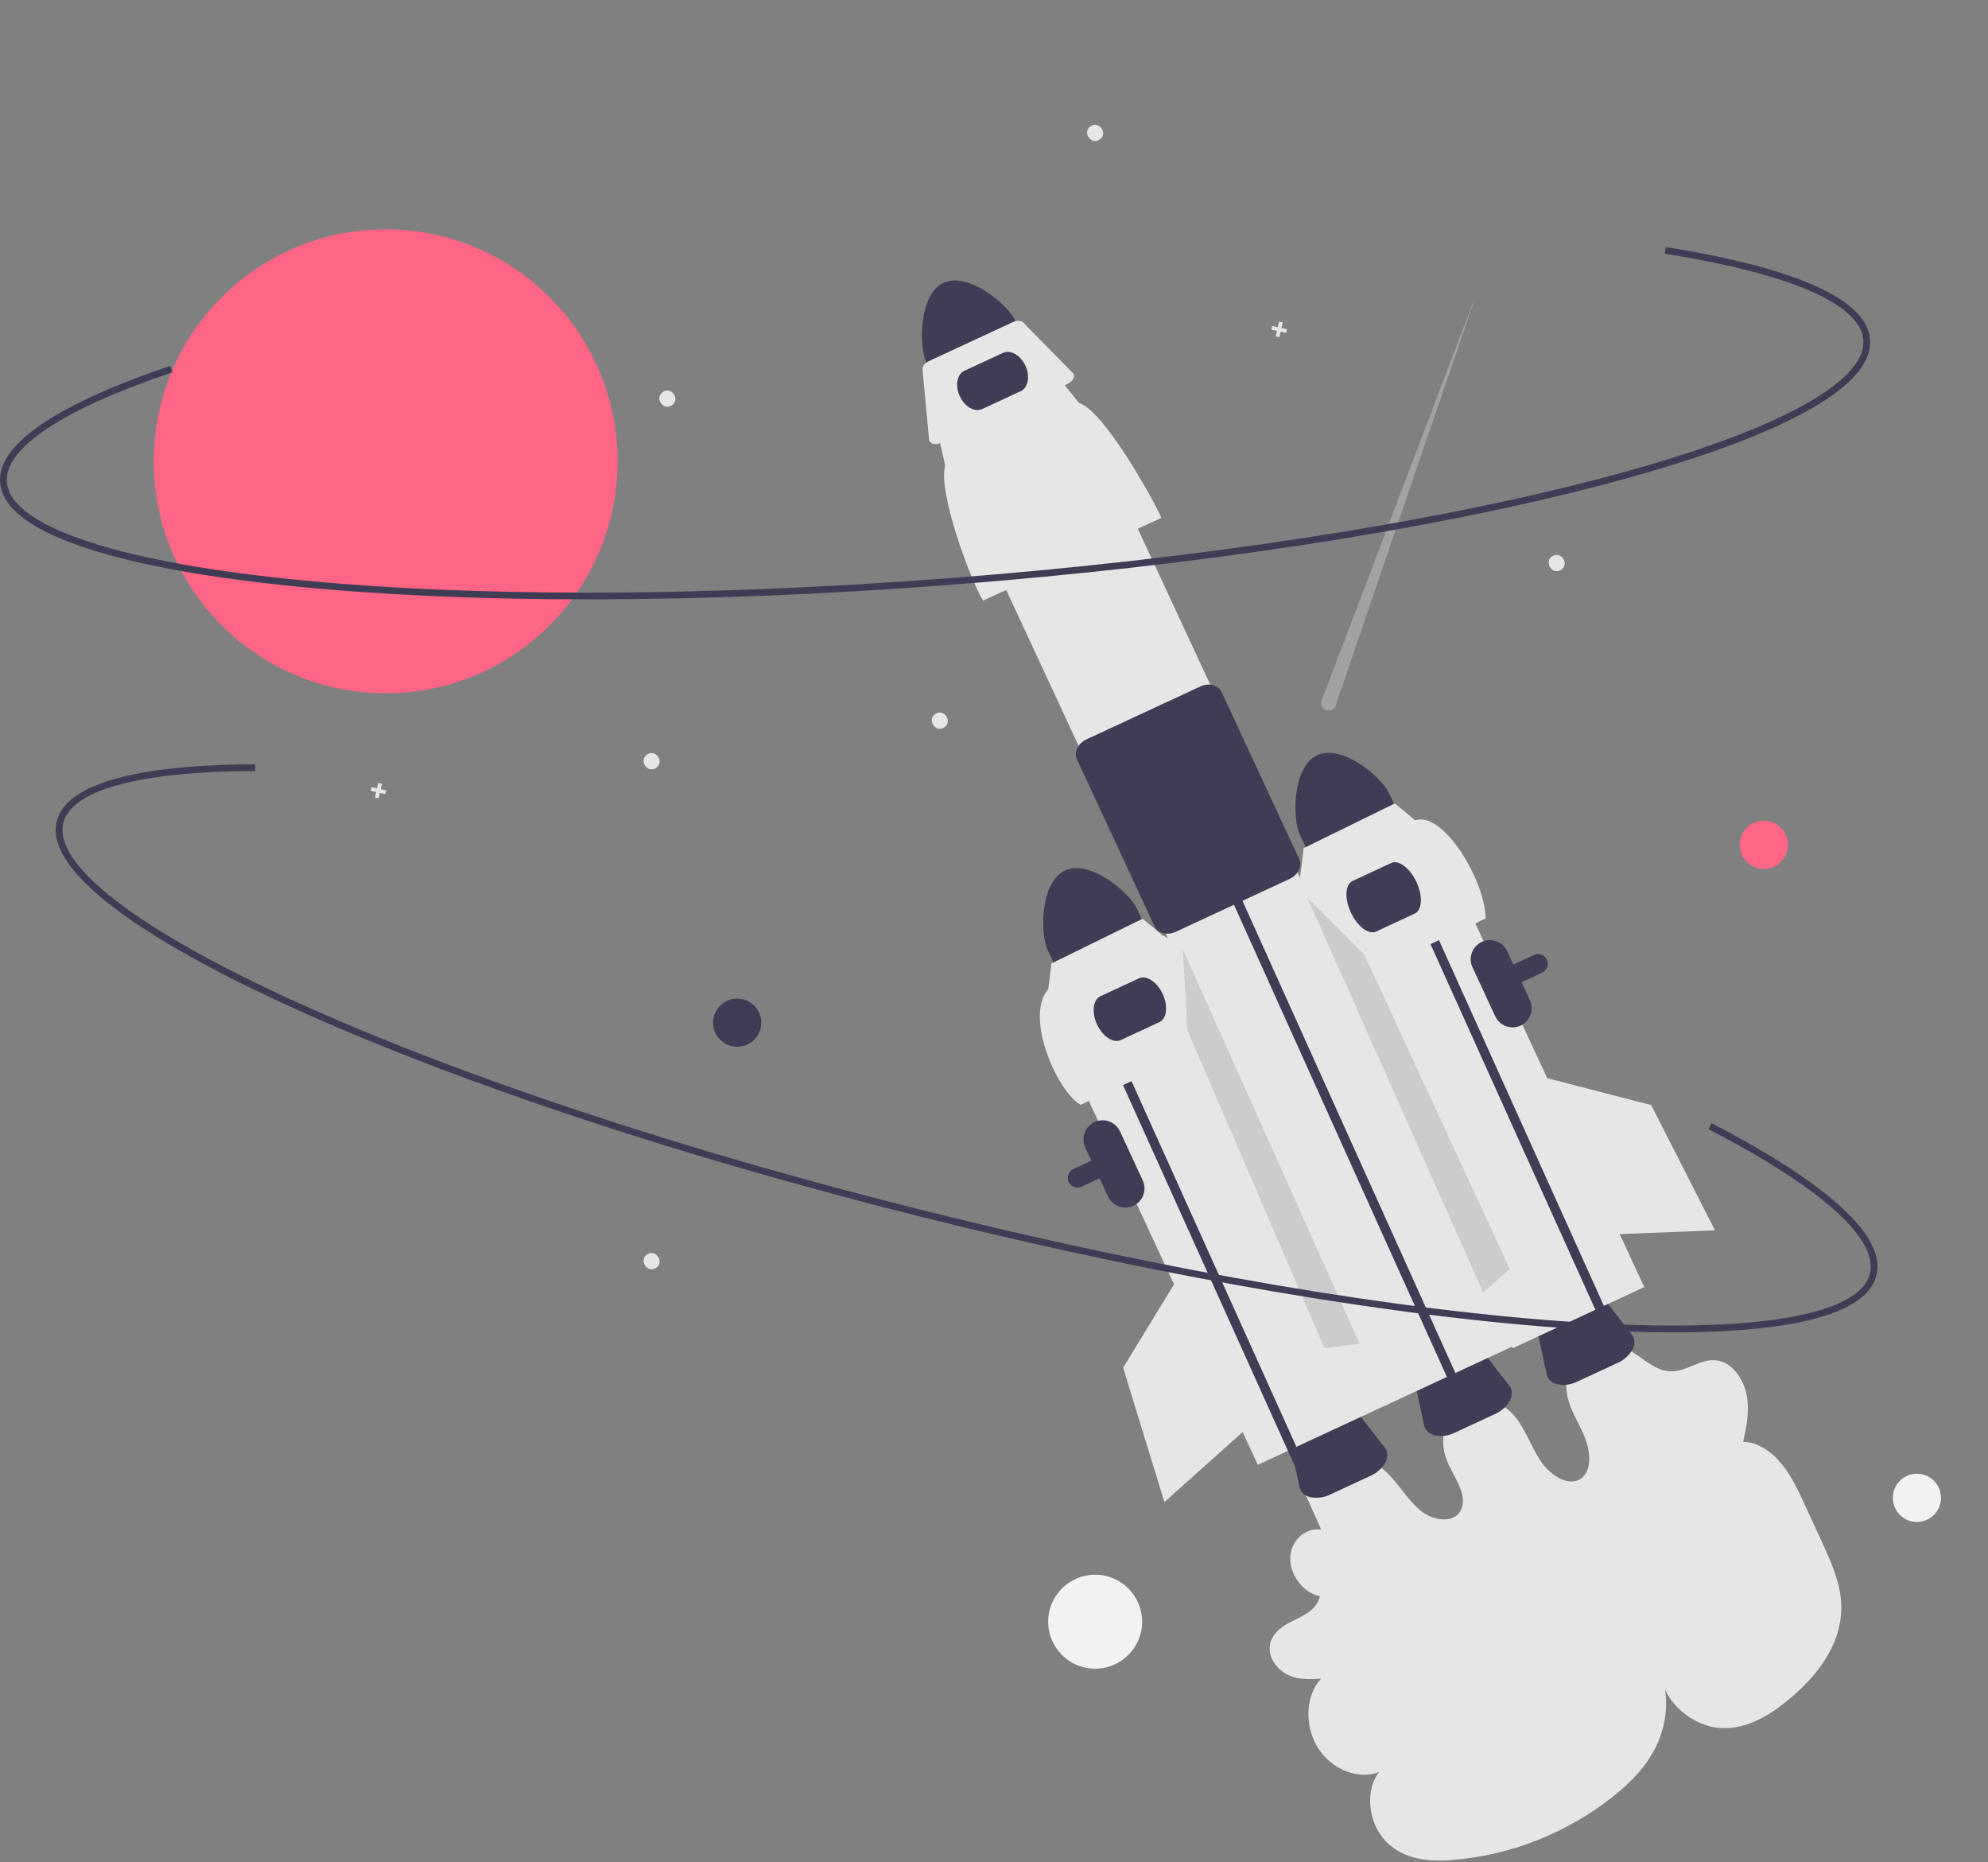 <svg width="883" height="827" viewBox="0 0 883 827" fill="none" xmlns="http://www.w3.org/2000/svg">
<rect x="0" y="0" width="883" height="827" fill="#808080" stroke="none"/>
<g clip-path="url(#clip0)">
<path d="M578.159 659.811L586.83 679.255C579.782 678.133 573.226 684.153 573.079 691.884C572.932 699.615 579.219 707.658 586.268 708.757C584.921 714.759 579.107 717.405 574.061 719.831C569.015 722.257 563.576 726.281 563.951 732.677C564.252 737.812 568.499 742.346 573.009 744.169C577.518 745.992 582.25 745.711 586.817 745.406C579.896 752.645 579.222 766.253 585.3 776.016C591.378 785.779 603.516 790.585 612.605 786.828C606.183 794.816 607.579 809.445 615.548 817.69C623.583 826.001 635.226 826.805 645.406 825.929C671.327 823.738 696.027 813.95 716.412 797.789C724.194 791.606 731.463 784.334 735.902 774.848C740.341 765.362 741.649 753.352 737.514 742.558C738.629 756.08 752.164 766.76 764.34 767.358C776.516 767.956 787.147 761.098 796.181 753.277C808.195 742.876 819.318 728.298 817.669 710.31C816.853 701.405 812.963 692.841 809.148 684.545L801.753 668.462C798.767 661.97 795.714 655.367 791.22 649.919C786.726 644.47 780.489 640.252 774.247 640.292C775.674 633.772 777.108 627.009 775.912 620.081C774.716 613.153 770.136 605.981 763.907 604.358C755.98 602.294 749.263 609.609 741.292 608.919C733.621 608.255 727.282 600.557 719.833 597.507C716.766 596.18 713.379 595.777 710.086 596.347C706.794 596.916 703.739 598.434 701.296 600.713C696.574 605.323 694.605 613.111 696.3 620.48C697.784 626.936 701.734 632.629 704.132 638.855C706.53 645.081 706.902 653.086 702.297 656.486C696.74 660.589 688.283 655.006 683.941 648.252C679.6 641.497 677.108 633.318 671.618 627.638C665.138 620.933 654.996 619.362 648.325 624.029C641.654 628.696 639.103 639.148 642.466 648.033C645.216 655.297 651.515 662.646 649.33 669.487C647.021 676.717 636.918 675.802 630.823 670.692C624.729 665.582 620.682 657.886 614.662 652.662C608.548 647.356 600.564 645.031 593.555 646.516C589.999 647.341 586.709 649.048 583.987 651.48C581.265 653.912 579.2 656.99 577.982 660.431" fill="#E6E6E6"/>
<path d="M718.556 605.17L700.563 613.529C697.859 614.865 694.791 615.279 691.829 614.707C689.217 614.089 687.452 612.492 686.988 610.323L682.802 590.769C682.011 587.081 685.066 582.716 690.065 580.393L700.002 575.777C705.001 573.454 710.307 573.934 712.616 576.917L724.861 592.727C726.219 594.481 726.301 596.86 725.088 599.254C723.615 601.886 721.321 603.964 718.556 605.17Z" fill="#3F3D56"/>
<path d="M585.043 335.344C574.108 340.435 573.927 363.239 577.356 370.628L583.57 384.002L623.18 365.599L616.966 352.225C613.53 344.839 595.986 330.27 585.043 335.344Z" fill="#3F3D56"/>
<path d="M478.602 527.36C477.905 527.36 477.218 527.191 476.6 526.869C475.982 526.547 475.451 526.081 475.051 525.51C474.652 524.939 474.396 524.28 474.306 523.589C474.215 522.898 474.293 522.195 474.532 521.54C474.726 521.005 475.024 520.514 475.409 520.095C475.794 519.676 476.259 519.338 476.775 519.1L681.329 424.062C681.845 423.822 682.403 423.686 682.971 423.662C683.539 423.638 684.106 423.726 684.64 423.921C685.174 424.116 685.665 424.415 686.084 424.799C686.502 425.184 686.841 425.648 687.081 426.163C687.563 427.205 687.613 428.396 687.219 429.474C686.825 430.552 686.019 431.43 684.978 431.915H684.978L480.424 526.953C479.854 527.22 479.232 527.359 478.602 527.36Z" fill="#3F3D56"/>
<path d="M638.609 374.128L580.138 401.294L671.859 598.708L730.33 571.541L638.609 374.128Z" fill="#E6E6E6"/>
<path d="M419.114 125.617C408.179 130.709 407.998 153.512 411.427 160.901L417.641 174.276L457.251 155.873L451.037 142.498C447.601 135.113 430.057 120.544 419.114 125.617Z" fill="#3F3D56"/>
<path d="M664.129 627.864L646.136 636.224C643.431 637.559 640.364 637.973 637.402 637.401C634.79 636.783 633.025 635.186 632.561 633.018L628.375 613.464C627.584 609.775 630.639 605.411 635.638 603.088L645.575 598.471C650.574 596.149 655.88 596.628 658.189 599.611L670.433 615.422C671.791 617.175 671.874 619.554 670.661 621.949C669.188 624.581 666.894 626.659 664.129 627.864Z" fill="#3F3D56"/>
<path d="M608.81 655.31L590.817 663.669C588.113 665.005 585.045 665.419 582.083 664.847C579.471 664.229 577.706 662.632 577.242 660.464L573.056 640.909C572.265 637.221 575.32 632.856 580.319 630.534L590.256 625.917C595.255 623.594 600.561 624.074 602.87 627.057L615.115 642.868C616.473 644.621 616.555 647 615.342 649.394C613.869 652.027 611.575 654.104 608.81 655.31Z" fill="#3F3D56"/>
<path d="M488.282 197.982L429.811 225.149L615.214 624.197L673.685 597.031L488.282 197.982Z" fill="#E6E6E6"/>
<path d="M548.951 403.691L542.39 389.254L546.167 387.512L552.708 401.903L647.423 611.909L643.65 613.662" fill="#3F3D56"/>
<path d="M622.951 391.691L616.39 377.254L620.167 375.512L626.708 389.903L721.423 599.909L717.65 601.662" fill="#3F3D56"/>
<path d="M515.88 229.917L436.654 266.727C431.61 258.879 416.405 218.666 419.819 206.735L417.257 195.358L471.96 169.942L479.282 178.949C490.151 182.284 511.311 220.055 515.88 229.917Z" fill="#E6E6E6"/>
<path d="M474.246 170.428L417.795 196.656C415.711 197.624 413.492 197.268 412.839 195.861C412.745 195.658 412.687 195.441 412.667 195.218L409.745 164.05C409.62 162.716 410.762 161.203 412.506 160.393L449.943 142.999C451.687 142.189 453.58 142.292 454.519 143.248L476.455 165.582C477.577 166.724 476.967 168.679 475.094 169.949C474.825 170.131 474.541 170.291 474.246 170.428Z" fill="#E6E6E6"/>
<path d="M518.522 414.617C517.911 414.619 517.302 414.547 516.708 414.404C515.871 414.23 515.085 413.867 514.409 413.343C513.734 412.818 513.188 412.146 512.812 411.378L478.299 337.095C476.871 334.02 478.789 330.088 482.574 328.329L533.11 304.849C536.895 303.089 541.137 304.161 542.566 307.236L577.079 381.519C577.424 382.302 577.585 383.153 577.55 384.007C577.516 384.861 577.286 385.696 576.878 386.448C575.992 388.15 574.556 389.503 572.804 390.286L522.269 413.765C521.097 414.318 519.818 414.609 518.522 414.617Z" fill="#3F3D56"/>
<path d="M525.434 425.862L466.963 453.028L558.683 650.441L617.154 623.275L525.434 425.862Z" fill="#E6E6E6"/>
<path d="M453.398 173.685L436.251 181.651C432.942 183.189 428.478 180.627 426.301 175.942C424.125 171.256 425.046 166.193 428.355 164.655L445.502 156.688C448.81 155.151 453.274 157.713 455.451 162.398C457.628 167.083 456.707 172.147 453.398 173.685Z" fill="#3F3D56"/>
<path d="M473.008 386.547C462.073 391.638 461.893 414.442 465.322 421.831L471.536 435.205L511.145 416.802L504.931 403.428C501.496 396.042 483.952 381.473 473.008 386.547Z" fill="#3F3D56"/>
<path d="M291.361 341.028C287.499 343.601 283.546 337.477 287.483 335.018C291.344 332.445 295.297 338.569 291.361 341.028Z" fill="#E6E6E6"/>
<path d="M693.361 253.028C689.499 255.601 685.546 249.477 689.482 247.018C693.344 244.445 697.297 250.569 693.361 253.028Z" fill="#E6E6E6"/>
<path d="M419.361 323.028C415.499 325.601 411.546 319.477 415.482 317.018C419.344 314.445 423.297 320.569 419.361 323.028Z" fill="#E6E6E6"/>
<path d="M291.361 563.028C287.499 565.601 283.546 559.477 287.483 557.018C291.344 554.445 295.297 560.569 291.361 563.028Z" fill="#E6E6E6"/>
<path d="M488.361 62.028C484.499 64.601 480.546 58.477 484.482 56.018C488.344 53.445 492.297 59.569 488.361 62.028Z" fill="#E6E6E6"/>
<path d="M298.361 180.028C294.499 182.601 290.546 176.477 294.483 174.018C298.344 171.445 302.297 177.57 298.361 180.028Z" fill="#E6E6E6"/>
<path d="M571.639 146.2L569.182 145.661L569.72 143.203L568.082 142.844L567.543 145.302L565.086 144.764L564.727 146.402L567.184 146.941L566.646 149.398L568.284 149.757L568.823 147.299L571.28 147.838L571.639 146.2Z" fill="#E6E6E6"/>
<path d="M171.542 350.978L169.085 350.439L169.623 347.982L167.985 347.623L167.446 350.08L164.988 349.542L164.629 351.18L167.087 351.719L166.549 354.177L168.187 354.535L168.726 352.078L171.183 352.616L171.542 350.978Z" fill="#E6E6E6"/>
<path d="M675.429 455.436C673.384 456.383 671.047 456.481 668.931 455.707C666.814 454.933 665.091 453.352 664.139 451.309L654.027 429.544C653.08 427.5 652.984 425.164 653.758 423.048C654.533 420.933 656.115 419.212 658.158 418.263C660.201 417.314 662.537 417.215 664.653 417.987C666.769 418.759 668.492 420.339 669.444 422.381L679.556 444.146C680.504 446.191 680.601 448.528 679.827 450.645C679.054 452.761 677.472 454.484 675.429 455.436Z" fill="#3F3D56"/>
<path d="M503.429 535.436C501.384 536.383 499.047 536.481 496.931 535.707C494.814 534.933 493.091 533.352 492.139 531.309L482.027 509.544C481.08 507.5 480.983 505.164 481.758 503.049C482.533 500.933 484.115 499.212 486.158 498.263C488.201 497.314 490.537 497.215 492.653 497.987C494.769 498.759 496.492 500.339 497.444 502.381L507.556 524.146C508.504 526.191 508.601 528.528 507.827 530.645C507.054 532.761 505.472 534.484 503.429 535.436Z" fill="#3F3D56"/>
<path d="M659.851 407.881L592.045 439.385C587.728 432.669 574.715 398.252 577.637 388.041L579.071 376.618L619.557 356.755L628.528 364.26C641.168 359.986 659.748 391.308 659.851 407.881Z" fill="#E6E6E6"/>
<path d="M628.371 405.697L611.224 413.664C607.915 415.201 602.881 411.411 600.002 405.217C597.124 399.022 597.475 392.73 600.784 391.193L617.931 383.226C621.239 381.689 626.274 385.479 629.152 391.673C632.03 397.868 631.68 404.16 628.371 405.697Z" fill="#3F3D56"/>
<path d="M482.951 446.691L476.39 432.254L480.167 430.512L486.708 444.903L581.423 654.909L577.65 656.662" fill="#3F3D56"/>
<path d="M547.817 459.085L480.011 490.588C470.008 485.423 454.72 451.627 465.602 439.244L467.037 427.821L507.523 407.958L516.494 415.463C525.797 418.317 543.906 450.644 547.817 459.085Z" fill="#E6E6E6"/>
<path d="M514.941 453.897L497.794 461.864C494.485 463.401 489.764 460.285 487.27 454.918C484.777 449.551 485.441 443.933 488.749 442.396L505.896 434.429C509.205 432.892 513.927 436.008 516.42 441.375C518.914 446.741 518.25 452.36 514.941 453.897Z" fill="#3F3D56"/>
<path d="M171.292 307.845C228.177 307.845 274.292 261.73 274.292 204.845C274.292 147.96 228.177 101.845 171.292 101.845C114.406 101.845 68.291 147.96 68.291 204.845C68.291 261.73 114.406 307.845 171.292 307.845Z" fill="#FF6584"/>
<path opacity="0.3" d="M593.606 312.124L656.199 129.315L587.468 309.936C587.128 310.364 586.895 310.868 586.788 311.405C586.682 311.941 586.705 312.496 586.856 313.022C587.006 313.548 587.28 314.03 587.655 314.429C588.029 314.828 588.493 315.132 589.009 315.316C589.524 315.499 590.076 315.558 590.618 315.485C591.16 315.413 591.678 315.213 592.127 314.901C592.577 314.589 592.945 314.174 593.202 313.691C593.459 313.208 593.598 312.671 593.606 312.124H593.606Z" fill="#F0F0F0"/>
<path d="M753.159 203.158C740.906 207.23 727.322 211.23 712.408 215.159C635.263 235.47 531.858 251.313 421.242 259.772C310.627 268.23 206.015 268.291 126.679 259.946C88.032 255.88 57.464 250.033 35.825 242.565C12.916 234.659 0.878 225.133 0.046 214.251C-1.575 193.051 40.258 174.393 75.638 162.473L76.596 165.316C28.011 181.685 1.887 198.982 3.037 214.023C4.502 233.178 49.682 248.829 126.993 256.962C206.154 265.289 310.573 265.225 421.014 256.781C531.454 248.335 634.669 232.523 711.644 212.257C786.818 192.467 829.095 170.128 827.63 150.972C826.414 135.067 795.063 121.462 739.352 112.66L739.821 109.697C780.301 116.092 828.913 128.405 830.622 150.743C831.453 161.625 821.004 172.871 799.563 184.167C787.34 190.607 771.811 196.959 753.159 203.158Z" fill="#3F3D56"/>
<path d="M783.425 385.839C789.336 385.839 794.128 381.047 794.128 375.136C794.128 369.225 789.336 364.434 783.425 364.434C777.514 364.434 772.723 369.225 772.723 375.136C772.723 381.047 777.514 385.839 783.425 385.839Z" fill="#FF6584"/>
<path d="M851.425 675.839C857.336 675.839 862.128 671.047 862.128 665.136C862.128 659.225 857.336 654.434 851.425 654.434C845.514 654.434 840.723 659.225 840.723 665.136C840.723 671.047 845.514 675.839 851.425 675.839Z" fill="#F2F2F2"/>
<path d="M486.425 741.002C497.949 741.002 507.292 731.66 507.292 720.136C507.292 708.612 497.949 699.27 486.425 699.27C474.901 699.27 465.559 708.612 465.559 720.136C465.559 731.66 474.901 741.002 486.425 741.002Z" fill="#F2F2F2"/>
<path d="M327.425 464.839C333.336 464.839 338.128 460.047 338.128 454.136C338.128 448.225 333.336 443.434 327.425 443.434C321.515 443.434 316.723 448.225 316.723 454.136C316.723 460.047 321.515 464.839 327.425 464.839Z" fill="#3F3D56"/>
<path d="M687.226 478.768L733.402 490.721L761.723 546.349L713.843 548.227L687.226 478.768Z" fill="#E6E6E6"/>
<path d="M580.645 398.574L606.059 424.002L670.606 563.557L658.722 573.824L580.645 398.574Z" fill="#CCCCCC"/>
<path d="M525.386 421.624L527.38 457.52L588.304 598.694L603.88 596.688L525.386 421.624Z" fill="#CCCCCC"/>
<path d="M523.723 566.637L498.854 607.339L517.187 667.008L552.9 635.061L523.723 566.637Z" fill="#E6E6E6"/>
<path d="M743.405 591.647C730.493 591.647 716.341 591.159 700.948 590.183C621.334 585.128 518.21 567.55 410.572 540.691C302.935 513.832 203.642 480.897 130.987 447.957C95.594 431.91 68.431 416.72 50.251 402.809C31.004 388.082 22.585 375.245 25.227 364.656C30.375 344.027 75.959 339.514 113.292 339.361L113.304 342.361C62.036 342.571 31.791 350.748 28.139 365.383C23.487 384.023 61.425 413.124 132.226 445.224C204.721 478.092 303.831 510.964 411.299 537.781C518.766 564.597 621.7 582.144 701.139 587.189C778.717 592.117 825.882 584.252 830.533 565.611C834.395 550.134 808.935 527.336 758.844 501.413L760.223 498.749C796.62 517.585 838.868 544.6 833.444 566.338C830.802 576.926 817.339 584.302 793.429 588.26C779.8 590.516 763.059 591.647 743.405 591.647Z" fill="#3F3D56"/>
</g>
<defs>
<clipPath id="clip0">
<rect width="902.419" height="826.207" fill="white"/>
</clipPath>
</defs>
</svg>
